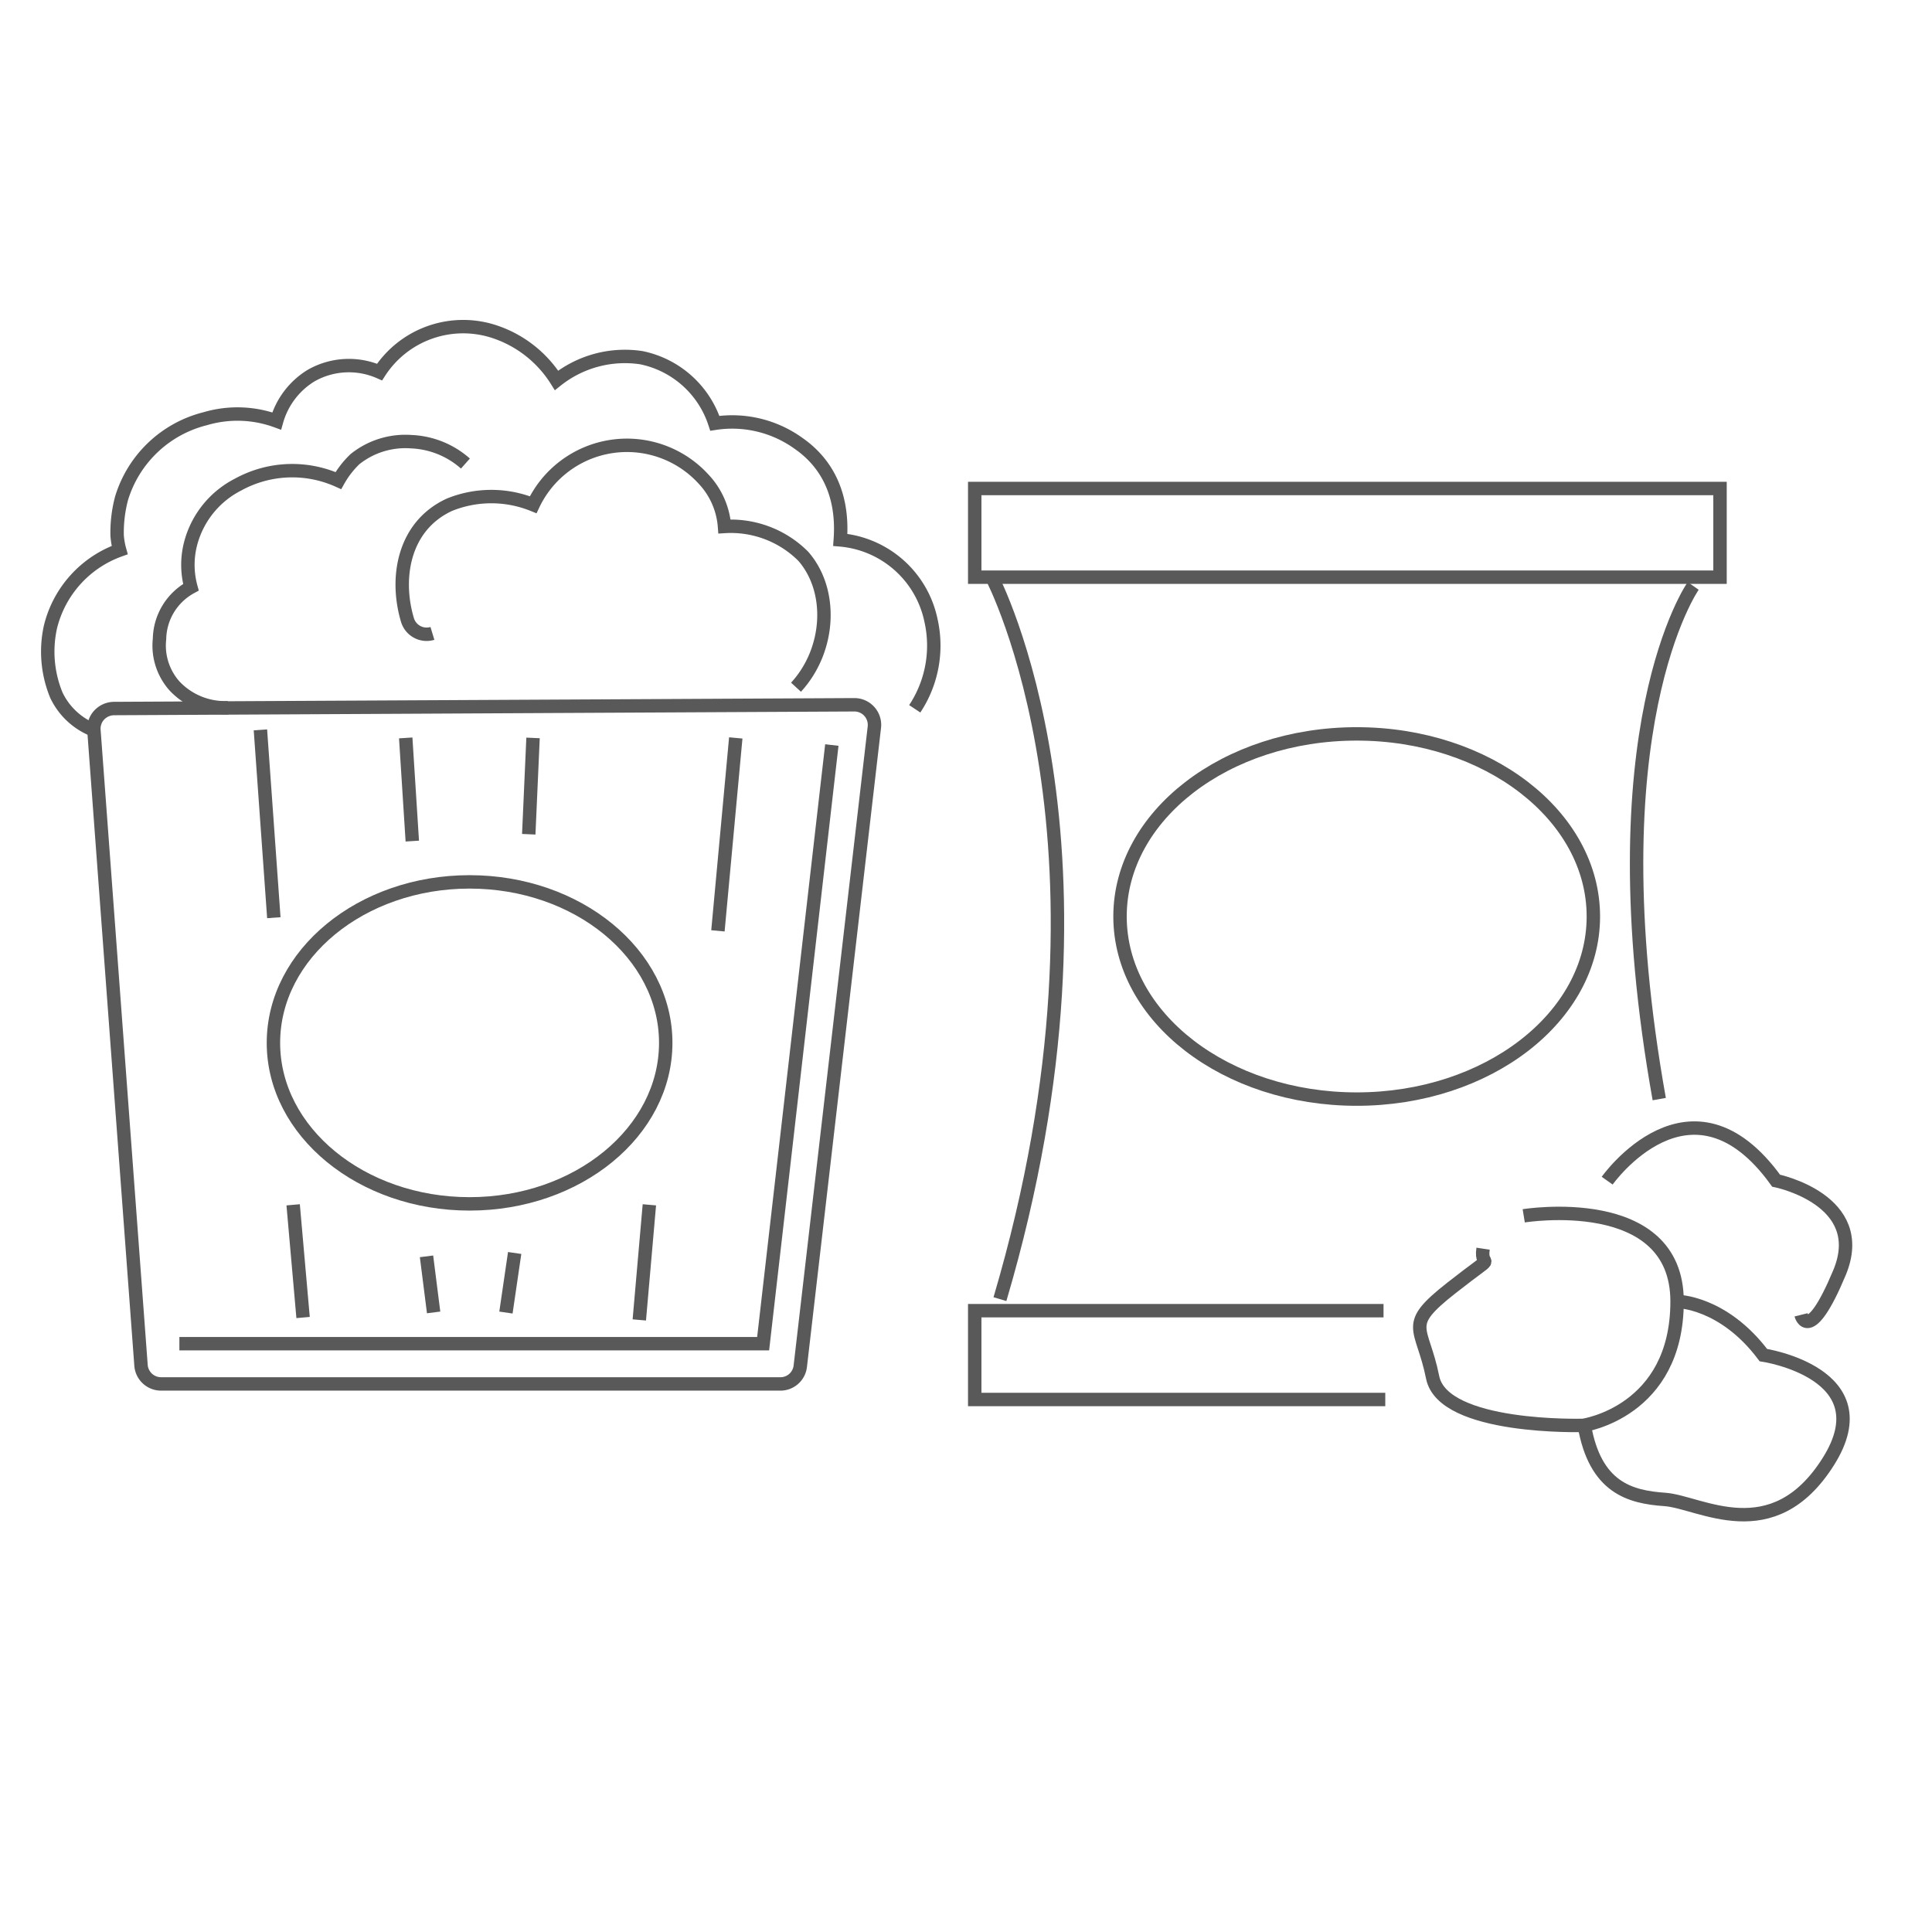 <svg xmlns="http://www.w3.org/2000/svg" viewBox="0 0 144 144"><defs><style>.cls-1{fill:none;stroke:#595959;}</style></defs><title>snacks-icon</title><g id="Layer_2" data-name="Layer 2"><path class="cls-1" d="M58.21,103.15H12a1.5,1.5,0,0,1-1.49-1.39L7,54.42a1.49,1.49,0,0,1,.4-1.13,1.53,1.53,0,0,1,1.09-.48l55.19-.28h0a1.5,1.5,0,0,1,1.49,1.67l-5.52,47.62A1.49,1.49,0,0,1,58.21,103.15Zm-44.84-3H56.88L62,55.53"/><path class="cls-1" d="M35,89.73c-8.06,0-14.62-5.38-14.62-12s6.56-12,14.62-12,14.62,5.38,14.62,12S43.07,89.73,35,89.73Z"/><path class="cls-1" d="M7,54.42A5.18,5.18,0,0,1,4.2,51.81a8.52,8.52,0,0,1-.44-5.08A8.14,8.14,0,0,1,8.92,41a5.6,5.6,0,0,1-.19-1.08,10,10,0,0,1,.33-2.78,8.73,8.73,0,0,1,6.23-5.93,8.47,8.47,0,0,1,5.33.17A5.83,5.83,0,0,1,23.18,28a5.68,5.68,0,0,1,5.11-.27,7.43,7.43,0,0,1,8.59-3,8.68,8.68,0,0,1,4.6,3.62,8.18,8.18,0,0,1,6.32-1.69,7.3,7.3,0,0,1,5.48,4.89,8.46,8.46,0,0,1,6.23,1.49c1.65,1.14,3.41,3.28,3.12,7.2a7.57,7.57,0,0,1,6.76,6,8.53,8.53,0,0,1-1.21,6.59"/><path class="cls-1" d="M32.23,47.21a1.49,1.49,0,0,1-1.86-1c-.93-3.1-.32-7,3.13-8.59a8.31,8.31,0,0,1,6.24,0,7.73,7.73,0,0,1,12.68-1.93A5.79,5.79,0,0,1,54,39.24a7.63,7.63,0,0,1,5.87,2.22c2.26,2.59,2,7-.54,9.76"/><path class="cls-1" d="M19.41,54.4l1,14"/><path class="cls-1" d="M21.85,89.8l.74,8.4"/><path class="cls-1" d="M31.79,93.64l.53,4.18"/><path class="cls-1" d="M30.24,55l.49,7.69"/><path class="cls-1" d="M54.84,55,53.51,69.38"/><path class="cls-1" d="M48.4,89.8l-.75,8.58"/><path class="cls-1" d="M37.71,97.83l.65-4.44"/><path class="cls-1" d="M39.41,62.18,39.73,55"/><path class="cls-1" d="M17,52.75a5.17,5.17,0,0,1-4-1.63,4.53,4.53,0,0,1-1.11-3.5,4.48,4.48,0,0,1,2.34-3.85,6.31,6.31,0,0,1,0-3.34,6.89,6.89,0,0,1,3.53-4.32,8.37,8.37,0,0,1,7.46-.29,6.8,6.8,0,0,1,1.24-1.6,6,6,0,0,1,4.18-1.3,6.49,6.49,0,0,1,4.05,1.63"/><rect class="cls-1" x="72.65" y="36.41" width="55.55" height="6.61"/><path class="cls-1" d="M103.25,104.31H72.65V97.69h30.47"/><path class="cls-1" d="M73.92,43s10.6,20,.61,53.83"/><path class="cls-1" d="M126.2,43.67s-7.47,10.62-2.53,38.25"/><path class="cls-1" d="M113.57,90.62S125,88.76,125,97s-7,9.24-7,9.24-10.44.31-11.22-3.58-2.25-3.8,1.42-6.68,2.08-1.22,2.34-2.91"/><path class="cls-1" d="M119.79,88s6.23-8.82,12.59,0c0,0,7,1.42,4.72,6.87S134.24,98,134.24,98"/><path class="cls-1" d="M125,97s3.42,0,6.43,4c0,0,9,1.35,4.84,7.94s-9.57,3-12.18,2.82-5.19-.88-6-5.5"/><ellipse class="cls-1" cx="101.12" cy="68.31" rx="17.64" ry="13.61"/></g></svg>
